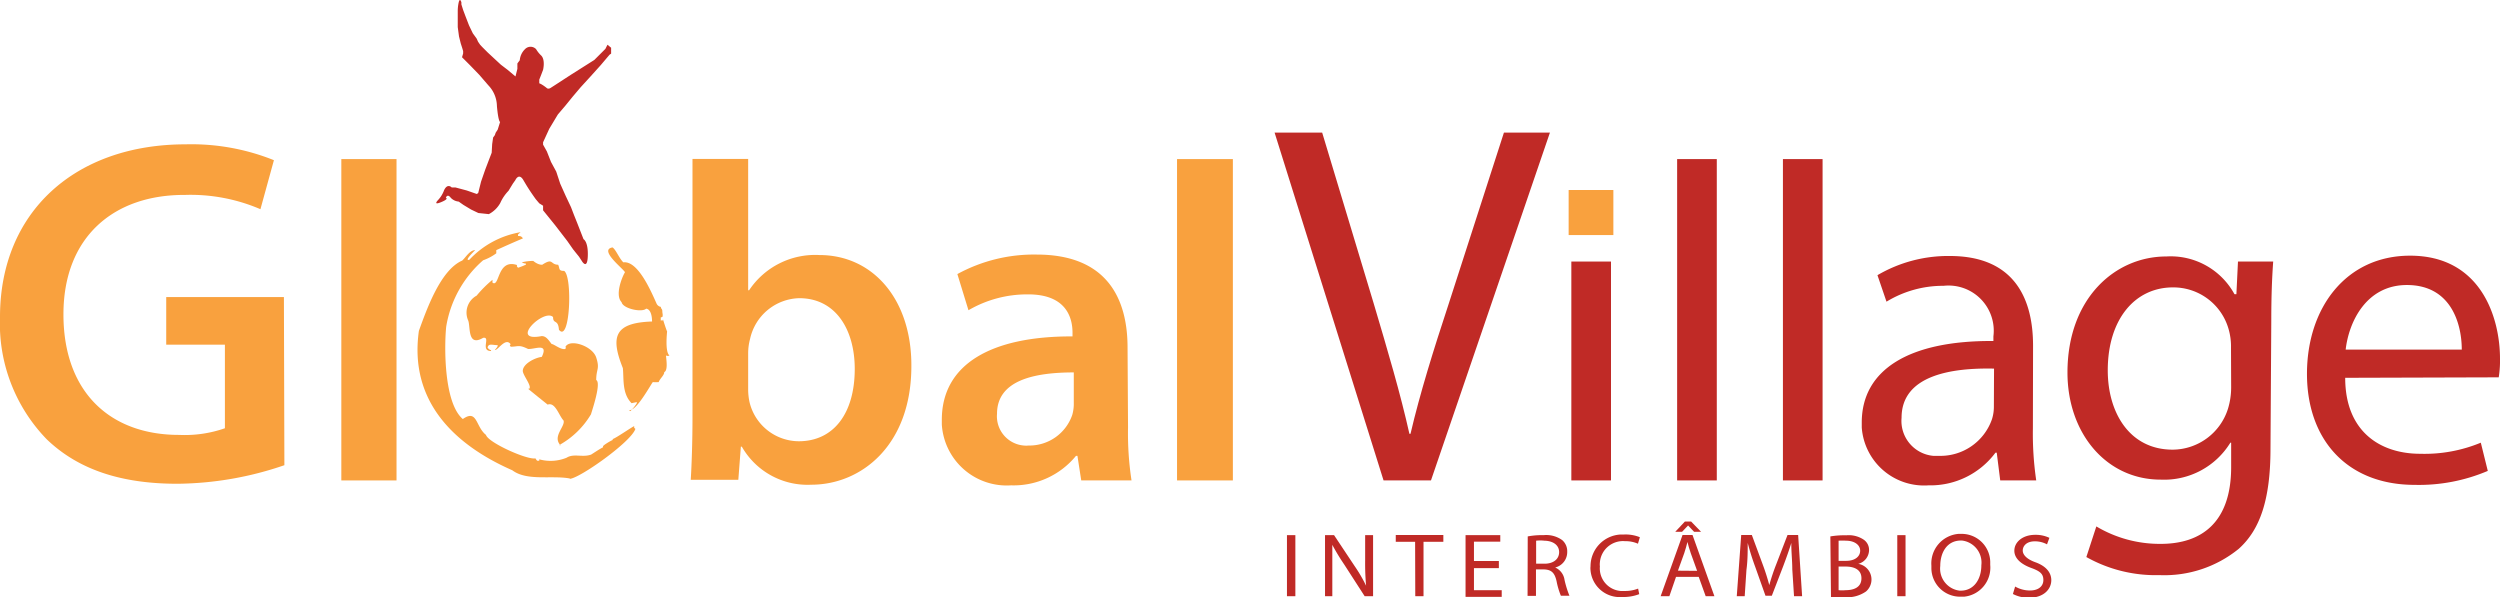 <svg xmlns="http://www.w3.org/2000/svg" xmlns:xlink="http://www.w3.org/1999/xlink" viewBox="0 0 157.62 37.65"><defs><clipPath id="a" transform="translate(0 -0.18)"><rect width="157.62" height="40.17" fill="none"/></clipPath></defs><title>logo_globalVillage</title><g clip-path="url(#a)"><path d="M87.23,30.47,80.36,8.54h3l3.26,10.81c.89,3,1.67,5.63,2.24,8.18h.07c.59-2.53,1.45-5.29,2.39-8.14L94.82,8.54h2.9l-7.5,21.93Z" transform="translate(0 -0.18)" fill="#c02a26"/><path d="M99.07,16.67h2.5v13.8h-2.5Z" transform="translate(0 -0.18)" fill="#c02a26"/><path d="M105.74,10.21h2.5V30.47h-2.5Z" transform="translate(0 -0.18)" fill="#c02a26"/><path d="M112.41,10.21h2.5V30.47h-2.5Z" transform="translate(0 -0.18)" fill="#c02a26"/><path d="M125.72,23.42c-2.71-.06-5.83.43-5.83,3.1a2.21,2.21,0,0,0,2,2.4h.34a3.44,3.44,0,0,0,3.36-2.31,2.61,2.61,0,0,0,.12-.79Zm2.45,3.75a20.32,20.32,0,0,0,.21,3.3h-2.27l-.22-1.75h-.08a5.11,5.11,0,0,1-4.22,2.06,3.94,3.94,0,0,1-4.21-3.65c0-.1,0-.2,0-.31,0-3.34,3-5.18,8.3-5.14v-.29a2.85,2.85,0,0,0-3.14-3.19,6.84,6.84,0,0,0-3.6,1l-.57-1.67a8.8,8.8,0,0,1,4.56-1.21c4.22,0,5.25,2.89,5.25,5.65Z" transform="translate(0 -0.18)" fill="#c02a26"/><path d="M140.66,22.1a3.94,3.94,0,0,0-.14-1.13A3.62,3.62,0,0,0,137,18.3c-2.39,0-4.11,2-4.11,5.23,0,2.7,1.4,5,4.09,5a3.68,3.68,0,0,0,3.49-2.58,4.63,4.63,0,0,0,.2-1.34Zm2.49,6.36c0,3.19-.65,5.11-2,6.32a7.43,7.43,0,0,1-5,1.66,8.92,8.92,0,0,1-4.61-1.14l.63-1.93a7.81,7.81,0,0,0,4.06,1.1c2.56,0,4.44-1.34,4.44-4.84V28.09h-.05a4.9,4.9,0,0,1-4.39,2.33c-3.44,0-5.88-2.93-5.88-6.75,0-4.68,3-7.32,6.23-7.32a4.58,4.58,0,0,1,4.3,2.38H141l.1-2.06h2.22c-.07,1-.12,2.09-.12,3.77Z" transform="translate(0 -0.18)" fill="#c02a26"/><path d="M155.21,22.22c0-1.59-.65-4.07-3.46-4.07-2.56,0-3.66,2.32-3.86,4.07ZM147.86,24c0,3.39,2.21,4.79,4.73,4.79a9.26,9.26,0,0,0,3.82-.7l.44,1.78a11.07,11.07,0,0,1-4.61.88c-4.24,0-6.79-2.83-6.79-7s2.47-7.45,6.5-7.45c4.5,0,5.67,3.95,5.67,6.49a6.63,6.63,0,0,1-.08,1.18Z" transform="translate(0 -0.18)" fill="#c02a26"/><path d="M17.93,29.51a21.24,21.24,0,0,1-6.75,1.17c-3.54,0-6.24-.89-8.23-2.8A10.47,10.47,0,0,1,0,20.17C0,13.52,4.76,9.28,11.7,9.28a13.94,13.94,0,0,1,5.57,1l-.85,3.09a11.14,11.14,0,0,0-4.77-.9C7.19,12.45,4,15.1,4,20s2.94,7.6,7.29,7.6a7.68,7.68,0,0,0,2.89-.42V21.91h-3.7v-3h7.42Z" transform="translate(0 -0.18)" fill="#f9a13e"/><path d="M21.52,10.21H25V30.47H21.52Z" transform="translate(0 -0.18)" fill="#f9a13e"/><path d="M47.17,24.72a3.84,3.84,0,0,0,.09.83A3.21,3.21,0,0,0,50.36,28c2.2,0,3.53-1.76,3.53-4.56,0-2.45-1.18-4.46-3.5-4.46a3.26,3.26,0,0,0-3.1,2.57,3.5,3.5,0,0,0-.12.91ZM43.66,10.2h3.51v8.28h.06a5,5,0,0,1,4.43-2.22c3.39,0,5.82,2.81,5.8,7,0,5-3.16,7.48-6.31,7.48a4.77,4.77,0,0,1-4.38-2.4h-.06l-.16,2.09h-3c.06-.94.11-2.47.11-3.9Z" transform="translate(0 -0.18)" fill="#f9a13e"/><path d="M67.7,23.66c-2.48,0-4.84.49-4.84,2.61a1.85,1.85,0,0,0,1.69,2,1.5,1.5,0,0,0,.3,0,2.86,2.86,0,0,0,2.75-1.92,2.51,2.51,0,0,0,.1-.77Zm3.42,3.46a19.78,19.78,0,0,0,.22,3.35H68.17l-.24-1.55h-.09a5.08,5.08,0,0,1-4.09,1.86,4.1,4.1,0,0,1-4.37-3.84c0-.1,0-.2,0-.29,0-3.51,3.12-5.28,8.24-5.26v-.23c0-.91-.36-2.43-2.82-2.42a7.33,7.33,0,0,0-3.74,1l-.7-2.28a10.06,10.06,0,0,1,5-1.23c4.46,0,5.73,2.81,5.73,5.86Z" transform="translate(0 -0.18)" fill="#f9a13e"/><path d="M74.21,10.21h3.52V30.47H74.21Z" transform="translate(0 -0.18)" fill="#f9a13e"/><path d="M98.9,12.16h2.82V15H98.9Z" transform="translate(0 -0.18)" fill="#f9a13e"/><path d="M35.94,30.35c-1.15-.22-2.71.18-3.64-.52-3.62-1.59-6.52-4.32-5.89-8.79.5-1.38,1.37-3.84,2.73-4.43.24-.22.48-.66.82-.66-.13.13-.71.7-.37.61a5.72,5.72,0,0,1,3.23-1.74l-.15.13a.14.14,0,0,0,0,.11c.11,0,.2,0,.3.15-.57.24-1.11.48-1.68.74,0,.07,0,.13,0,.2a3.14,3.14,0,0,1-.83.44,7.05,7.05,0,0,0-2.33,4.2C28,22.13,28,25.6,29.18,26.6c.92-.65.8.48,1.46,1,.13.48,2.6,1.59,3.12,1.48a.63.63,0,0,0,.11.15H34s0-.06,0-.09a2.67,2.67,0,0,0,1.72-.1c.46-.29,1,0,1.55-.2.24-.15.5-.33.75-.46,0,0,0,0,0-.06s.44-.33.61-.4c0,0,0,0,0-.06.2-.05,1.31-.83,1.36-.81a.2.2,0,0,0,0,.11s0,0,.07.06c-.26.82-3.56,3.15-4.15,3.15" transform="translate(0 -0.18)" fill="#f9a13e"/><path d="M35.35,28.26c-.56-.55.31-1.2.18-1.57-.29-.3-.52-1.18-1-1,0,0-1.18-.94-1.23-1h.07c.17-.18-.39-.83-.41-1.12,0,0,0,0,0,0,0-.44.74-.83,1.2-.89.44-.92-.46-.46-.87-.5-.59-.29-.61-.14-1.09-.14-.07-.1-.07-.1,0-.15-.33-.48-.83.42-1,.35.05-.06.22-.22.17-.3-.34,0-.56-.13-.63.15a.37.37,0,0,0,.22.17v.05c-.7,0,0-.92-.5-.83-1,.59-.79-.7-.94-1.09a1.22,1.22,0,0,1,.53-1.57,7.41,7.41,0,0,1,1-1l0,0V18c.46.33.28-1.53,1.55-1.11a.12.12,0,0,0,0,.1s0,0,.06.07a3.07,3.07,0,0,0,.5-.2V16.8a.64.64,0,0,1-.26-.08,3,3,0,0,1,.72-.09s.29.26.57.24c.7-.46.5,0,1,0,.12.24,0,.39.38.39.54.37.37,4.59-.33,3.71-.05-.69-.37-.33-.37-.8-.57-.57-2.82,1.61-.72,1.2.28,0,.41.22.63.5.15,0,.59.39.87.31,0-.05.05-.07,0-.13.26-.53,1.7-.07,1.94.67s0,.7,0,1.42c.33.17-.24,1.85-.33,2.16a5.34,5.34,0,0,1-2,1.94" transform="translate(0 -0.18)" fill="#f9a13e"/><path d="M39.74,26.1a2.43,2.43,0,0,0,.41-.5s0-.05,0-.07l-.33.07c-.61-.61-.48-1.53-.55-2.21-.8-2-.52-2.86,1.84-2.94,0-.37-.09-.77-.37-.81-.27.26-1.47,0-1.55-.41-.42-.42,0-1.53.21-1.88,0-.15-1.7-1.42-.78-1.57.22.15.41.68.68.94.91-.11,1.72,1.76,2.09,2.59a.37.37,0,0,0,.28.22s0,0,0,.07h0c.13.15.06.15.11.39,0,0,0,0,0,0s0,.09,0,.15l-.13.07a.32.32,0,0,1,0,.17l.15,0a.07.07,0,0,1,0-.06s.19.61.26.76c0,0-.15,1.31.15,1.51a.22.22,0,0,1-.22,0c0,.15.15.94-.11,1.05,0,.21-.28.41-.35.63a2.23,2.23,0,0,1-.37,0c-.15.18-1.09,1.94-1.52,1.75" transform="translate(0 -0.18)" fill="#f9a13e"/><path d="M32.5,5,32,4.58l-.42-.32-.41-.38-.42-.39-.35-.35L30.27,3l-.13-.19-.09-.2-.24-.33-.24-.5-.22-.57L29.2.81,29.09.46l0-.13S29,0,28.92.33a2.6,2.6,0,0,0-.06.56v1l.08.59.11.44.09.28.06.2,0,.15-.07.24.5.5.59.61.57.66a1.93,1.93,0,0,1,.54,1.31c.09,1,.2,1,.2,1l-.15.48-.13.2-.05.15-.11.15-.06.42L31,9.81l-.17.44-.24.63-.26.75-.18.72-.09.06-.63-.22L28.72,12,28.48,12s-.26-.29-.48.17a1.82,1.82,0,0,1-.37.61s-.37.37.17.15.31-.28.31-.28.09-.29.31,0a.79.79,0,0,0,.5.24l.3.21.48.29.46.22.66.07a1.74,1.74,0,0,0,.72-.7,2.68,2.68,0,0,1,.52-.77l.28-.46.15-.21s.22-.5.51,0,.5.81.78,1.2L34,13l.24.15,0,.29.76.94.77,1,.37.53.37.46.17.26s.35.61.38-.31-.27-1.06-.27-1.06l-.39-1-.22-.55L36,13.24l-.33-.7-.35-.78L35.07,11l-.33-.61-.26-.66-.24-.43,0-.15.39-.85.54-.9.46-.54.48-.59.5-.59.64-.7.63-.7.55-.65.1-.07V3.31l0-.12L38.3,3l-.13.26-.7.7L36,4.89l-1,.65-.28.18s-.15.11-.26,0a2.71,2.71,0,0,0-.35-.24L34,5.43l0-.23.13-.33.11-.29s.15-.61-.11-.89a1.86,1.86,0,0,1-.33-.41.48.48,0,0,0-.7,0l0,0a1.1,1.1,0,0,0-.33.7l-.15.2,0,.34Z" transform="translate(0 -0.18)" fill="#c02a26"/></g><path d="M81.14,37.77h.53V33.92h-.53Z" transform="translate(0 -0.18)" fill="#c02a26"/><g clip-path="url(#a)"><path d="M83.54,37.77V33.92h.57l1.29,1.94a9.26,9.26,0,0,1,.73,1.25h0a15.71,15.71,0,0,1-.06-1.58V33.92h.5v3.85h-.53l-1.29-2A12.68,12.68,0,0,1,84,34.53h0c0,.49,0,.95,0,1.59v1.65Z" transform="translate(0 -0.18)" fill="#c02a26"/><path d="M89.22,34.34H88v-.43h3v.43H89.75v3.43h-.52Z" transform="translate(0 -0.18)" fill="#c02a26"/><path d="M94.5,36H92.93v1.39h1.75v.42H92.4V33.92h2.19v.41H92.93v1.22H94.5Z" transform="translate(0 -0.18)" fill="#c02a26"/><path d="M96.85,35.72h.53c.56,0,.92-.29.92-.73s-.38-.71-.93-.72a2.24,2.24,0,0,0-.52,0ZM96.32,34a4.92,4.92,0,0,1,1-.08,1.73,1.73,0,0,1,1.17.31.92.92,0,0,1,.32.73,1,1,0,0,1-.76,1v0a1,1,0,0,1,.59.78,6.33,6.33,0,0,0,.31,1h-.54a4.76,4.76,0,0,1-.27-.91c-.12-.54-.33-.74-.81-.75h-.49v1.67h-.53Z" transform="translate(0 -0.18)" fill="#c02a26"/><path d="M103.35,37.64a2.8,2.8,0,0,1-1.07.18,1.85,1.85,0,0,1-2-1.68,1.13,1.13,0,0,1,0-.26,2,2,0,0,1,1.9-2h.21a2.4,2.4,0,0,1,1,.17l-.12.41a1.94,1.94,0,0,0-.82-.16,1.46,1.46,0,0,0-1.58,1.34,1,1,0,0,0,0,.25,1.43,1.43,0,0,0,1.31,1.55h.25a2.24,2.24,0,0,0,.85-.15Z" transform="translate(0 -0.18)" fill="#c02a26"/><path d="M107,36.17l-.4-1.11c-.09-.25-.15-.48-.21-.71h0c-.06.23-.12.47-.2.7l-.4,1.11Zm-.38-3.11.63.65h-.44l-.38-.4h0l-.38.4h-.43l.61-.65Zm-.95,3.49-.42,1.22h-.55l1.38-3.86h.63l1.38,3.86h-.55l-.44-1.22Z" transform="translate(0 -0.18)" fill="#c02a26"/><path d="M113,36.07c0-.53-.07-1.18-.06-1.66h0c-.14.45-.31.93-.51,1.46l-.72,1.87h-.4l-.65-1.83a15.69,15.69,0,0,1-.47-1.5h0c0,.48,0,1.13-.08,1.7L110,37.77h-.5l.28-3.86h.67l.69,1.87a13.4,13.4,0,0,1,.41,1.29h0a13,13,0,0,1,.43-1.29l.72-1.87h.67l.25,3.86h-.51Z" transform="translate(0 -0.18)" fill="#c02a26"/><path d="M115.92,37.39a2.16,2.16,0,0,0,.44,0c.54,0,1-.19,1-.75s-.47-.74-1-.74h-.44Zm0-1.85h.48c.55,0,.88-.27.88-.64s-.37-.63-.89-.63a3.71,3.71,0,0,0-.47,0ZM115.4,34a5.17,5.17,0,0,1,1-.07,1.69,1.69,0,0,1,1.11.28.78.78,0,0,1,.33.67.91.91,0,0,1-.68.85h0a1,1,0,0,1,.49,1.74,2.1,2.1,0,0,1-1.4.36,7.32,7.32,0,0,1-.81,0Z" transform="translate(0 -0.18)" fill="#c02a26"/><path d="M120.14,37.77h-.52V33.92h.52Z" transform="translate(0 -0.18)" fill="#c02a26"/><path d="M122.33,35.86a1.4,1.4,0,0,0,1.22,1.56h.07c.83,0,1.3-.72,1.3-1.6a1.4,1.4,0,0,0-1.22-1.56h-.07c-.87,0-1.3.75-1.3,1.6m3.15-.06a1.84,1.84,0,0,1-1.65,2h-.24a1.81,1.81,0,0,1-1.82-1.78v-.18a1.87,1.87,0,0,1,1.71-2h.17a1.8,1.8,0,0,1,1.83,1.75v.2" transform="translate(0 -0.18)" fill="#c02a26"/><path d="M127.05,37.16a1.88,1.88,0,0,0,.93.25c.54,0,.85-.27.85-.66s-.21-.56-.76-.76S127,35.44,127,34.9s.52-1,1.31-1a2,2,0,0,1,.9.19l-.15.41a1.6,1.6,0,0,0-.77-.19c-.55,0-.76.32-.76.58s.24.54.8.74,1,.57,1,1.13-.47,1.11-1.42,1.11a2.21,2.21,0,0,1-1-.24Z" transform="translate(0 -0.18)" fill="#c02a26"/></g></svg>